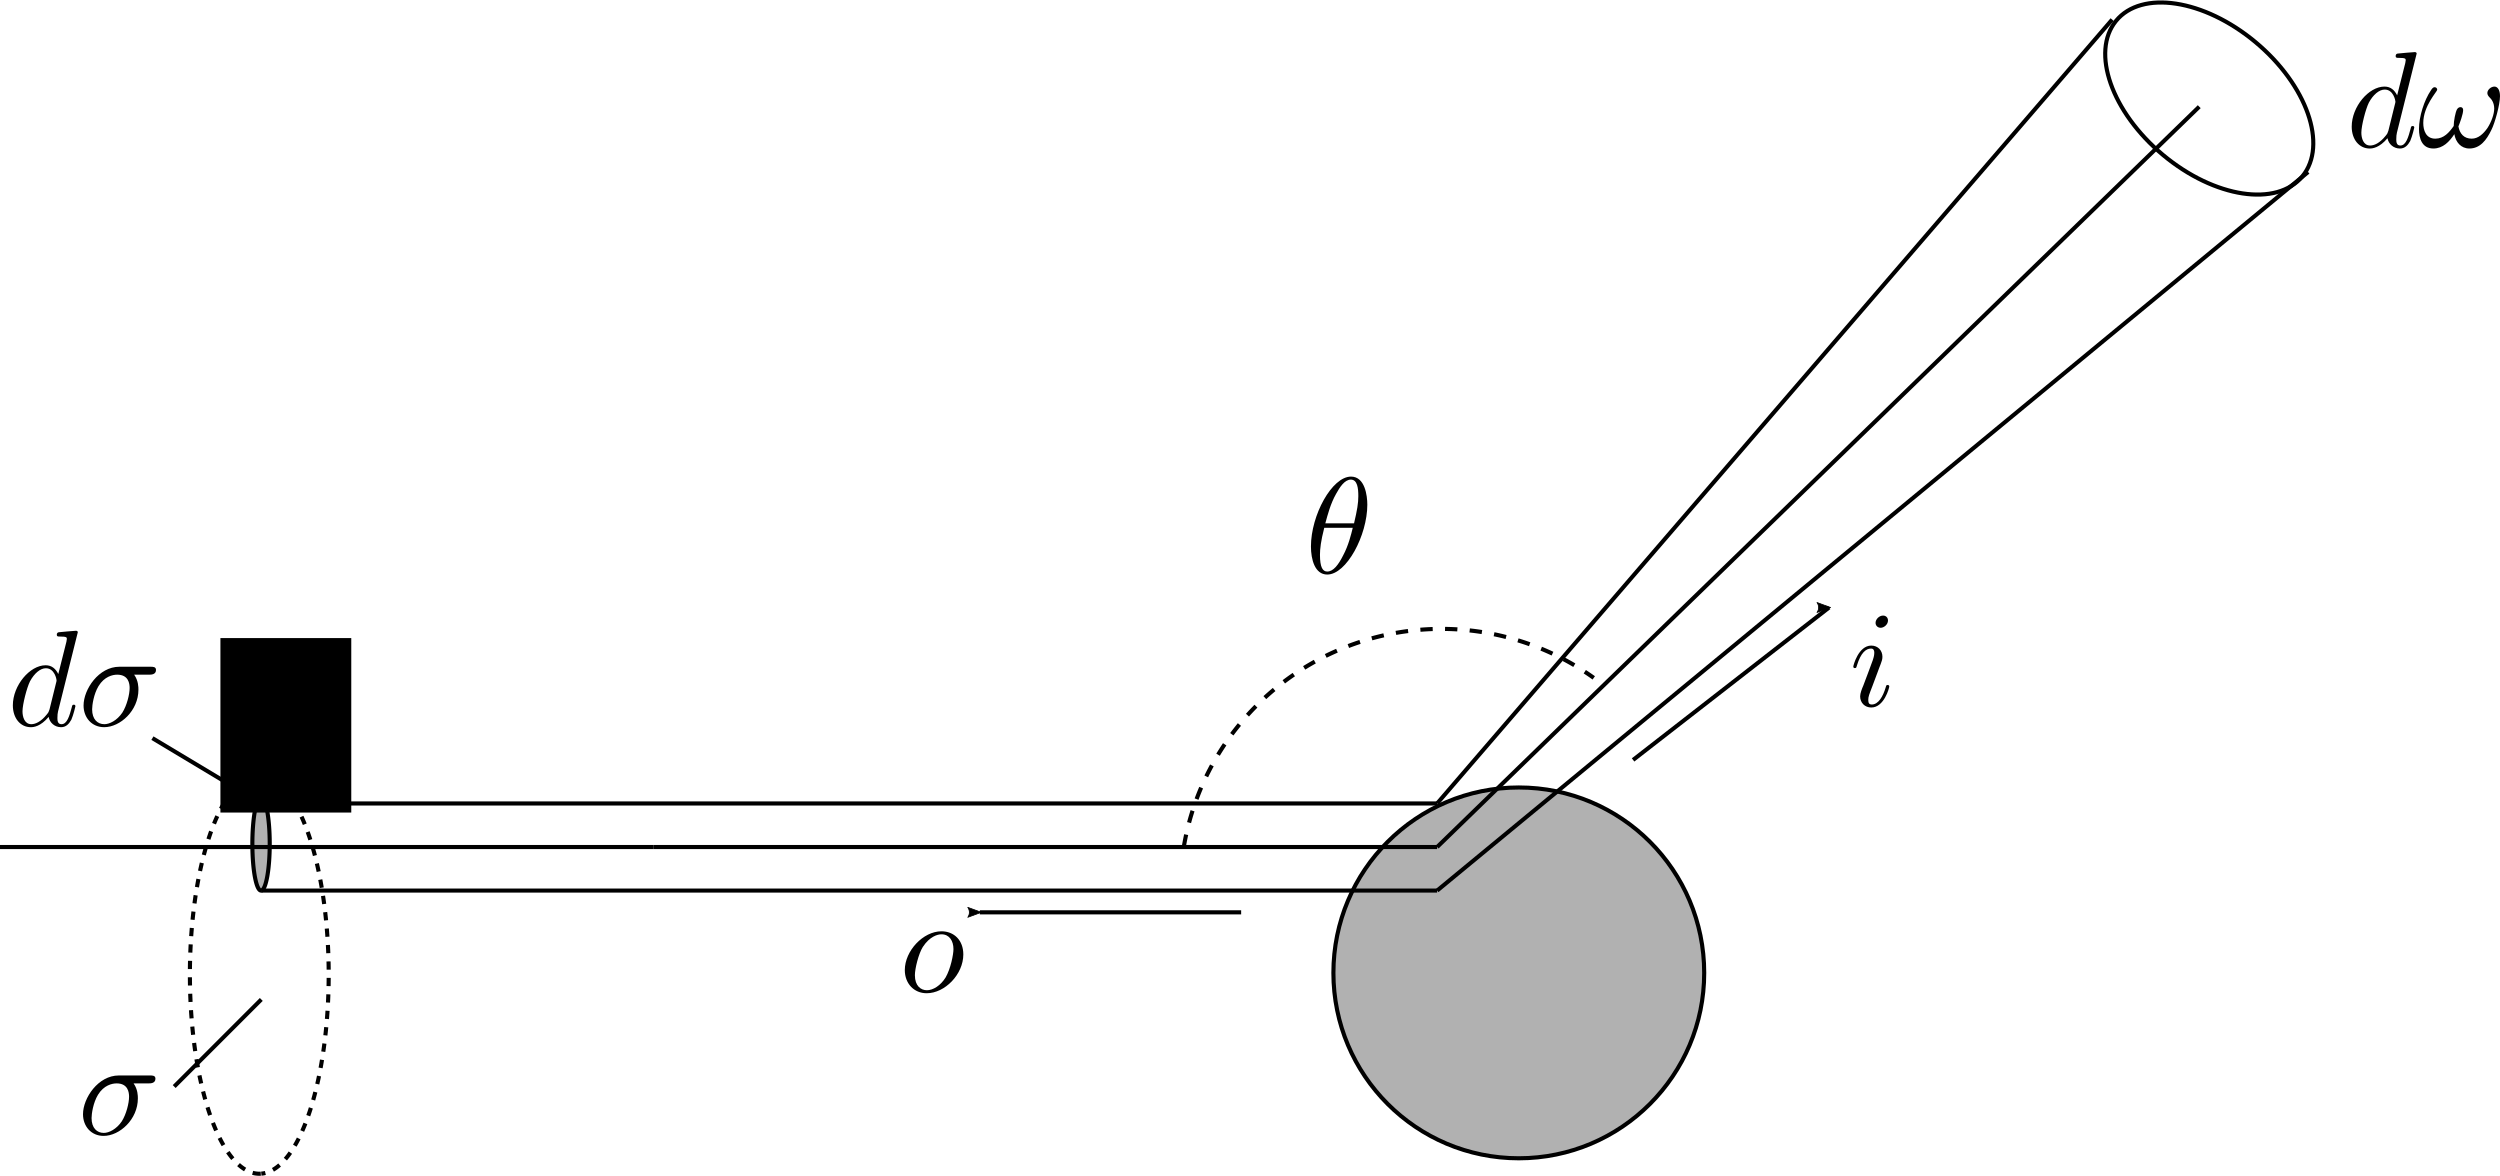 <?xml version="1.0" encoding="UTF-8" standalone="no"?>
<svg
   xmlns:osb="http://www.openswatchbook.org/uri/2009/osb"
   xmlns:dc="http://purl.org/dc/elements/1.1/"
   xmlns:cc="http://creativecommons.org/ns#"
   xmlns:rdf="http://www.w3.org/1999/02/22-rdf-syntax-ns#"
   xmlns:svg="http://www.w3.org/2000/svg"
   xmlns="http://www.w3.org/2000/svg"
   xmlns:xlink="http://www.w3.org/1999/xlink"
   xmlns:sodipodi="http://sodipodi.sourceforge.net/DTD/sodipodi-0.dtd"
   xmlns:inkscape="http://www.inkscape.org/namespaces/inkscape"
   width="182.265mm"
   height="85.722mm"
   viewBox="0 0 182.265 85.722"
   version="1.1"
   id="svg8"
   inkscape:version="1.0 (4035a4fb49, 2020-05-01)"
   sodipodi:docname="differential_cross_section.svg">
  <sodipodi:namedview
     inkscape:window-maximized="0"
     inkscape:window-y="128"
     inkscape:window-x="500"
     inkscape:window-height="838"
     inkscape:window-width="1351"
     showgrid="true"
     inkscape:current-layer="layer1"
     inkscape:document-units="mm"
     inkscape:cy="217.20324"
     inkscape:cx="252.3875"
     inkscape:zoom="0.95406467"
     inkscape:pageshadow="2"
     inkscape:pageopacity="0.0"
     borderopacity="1.0"
     bordercolor="#666666"
     pagecolor="#ffffff"
     id="base"
     fit-margin-top="0"
     fit-margin-left="0"
     fit-margin-right="0"
     fit-margin-bottom="0"
     inkscape:document-rotation="0">
    <inkscape:grid
       originy="-57.309"
       originx="-107.95"
       type="xygrid"
       id="grid3721"
       empspacing="3" />
  </sodipodi:namedview>
  <defs
     id="defs2">
    <marker
       inkscape:stockid="Arrow2Lend"
       orient="auto"
       refY="0"
       refX="0"
       id="marker2465"
       style="overflow:visible"
       inkscape:isstock="true"
       inkscape:collect="always">
      <path
         id="path2463"
         style="fill:#000000;fill-opacity:1;fill-rule:evenodd;stroke:#000000;stroke-width:0.625;stroke-linejoin:round;stroke-opacity:1"
         d="M 8.719,4.034 -2.207,0.016 8.719,-4.002 c -1.745,2.372 -1.735,5.617 -6e-7,8.035 z"
         transform="matrix(-1.1,0,0,-1.1,-1.1,0)"
         inkscape:connector-curvature="0" />
    </marker>
    <marker
       inkscape:stockid="Arrow2Lend"
       orient="auto"
       refY="0"
       refX="0"
       id="marker1924"
       style="overflow:visible"
       inkscape:isstock="true">
      <path
         id="path1922"
         style="fill:#000000;fill-opacity:1;fill-rule:evenodd;stroke:#000000;stroke-width:0.625;stroke-linejoin:round;stroke-opacity:1"
         d="M 8.719,4.034 -2.207,0.016 8.719,-4.002 c -1.745,2.372 -1.735,5.617 -6e-7,8.035 z"
         transform="matrix(-1.1,0,0,-1.1,-1.1,0)"
         inkscape:connector-curvature="0" />
    </marker>
    <linearGradient
       id="linearGradient3213"
       osb:paint="solid">
      <stop
         style="stop-color:#000000;stop-opacity:1;"
         offset="0"
         id="stop3211" />
    </linearGradient>
    <g
       id="g4461">
      <symbol
         overflow="visible"
         id="symbol1723">
        <path
           style="stroke:none"
           d=""
           id="path6414" />
      </symbol>
      <symbol
         overflow="visible"
         id="symbol3394">
        <path
           style="stroke:none"
           d="m 5.156,-3.719 c 0.141,0 0.5,0 0.5,-0.344 0,-0.234 -0.219,-0.234 -0.391,-0.234 h -2.281 c -1.5,0 -2.609,1.641 -2.609,2.828 0,0.875 0.594,1.578 1.5,1.578 1.172,0 2.5,-1.203 2.5,-2.734 0,-0.172 0,-0.656 -0.312,-1.094 z M 1.891,-0.109 C 1.391,-0.109 1,-0.469 1,-1.188 c 0,-0.297 0.109,-1.109 0.469,-1.703 0.422,-0.688 1.016,-0.828 1.359,-0.828 0.828,0 0.906,0.656 0.906,0.969 0,0.469 -0.203,1.281 -0.531,1.797 -0.391,0.578 -0.938,0.844 -1.312,0.844 z m 0,0"
           id="path3953" />
      </symbol>
    </g>
    <g
       id="g9371">
      <symbol
         id="symbol939"
         overflow="visible">
        <path
           id="path1553"
           d=""
           style="stroke:none" />
      </symbol>
      <symbol
         id="symbol673"
         overflow="visible">
        <path
           id="path5248"
           d="m 5.141,-6.812 c 0,0 0,-0.109 -0.125,-0.109 -0.156,0 -1.094,0.094 -1.266,0.109 -0.078,0.016 -0.141,0.062 -0.141,0.188 0,0.125 0.094,0.125 0.234,0.125 0.484,0 0.5,0.062 0.5,0.172 L 4.312,-6.125 3.719,-3.766 C 3.531,-4.141 3.25,-4.406 2.797,-4.406 c -1.156,0 -2.391,1.469 -2.391,2.922 0,0.938 0.547,1.594 1.312,1.594 0.203,0 0.703,-0.047 1.297,-0.75 0.078,0.422 0.438,0.75 0.906,0.75 0.359,0 0.578,-0.234 0.75,-0.547 0.156,-0.359 0.297,-0.969 0.297,-0.984 0,-0.109 -0.094,-0.109 -0.125,-0.109 -0.094,0 -0.109,0.047 -0.141,0.188 -0.172,0.641 -0.344,1.234 -0.75,1.234 -0.281,0 -0.297,-0.266 -0.297,-0.453 0,-0.25 0.016,-0.312 0.047,-0.484 z m -2.062,5.625 C 3.016,-1 3.016,-0.984 2.875,-0.812 2.438,-0.266 2.031,-0.109 1.75,-0.109 c -0.5,0 -0.641,-0.547 -0.641,-0.938 0,-0.5 0.312,-1.719 0.547,-2.188 0.312,-0.578 0.75,-0.953 1.156,-0.953 0.641,0 0.781,0.812 0.781,0.875 0,0.062 -0.016,0.125 -0.031,0.172 z m 0,0"
           style="stroke:none" />
      </symbol>
      <symbol
         id="symbol4153"
         overflow="visible">
        <path
           id="path7036"
           d="m 5.156,-3.719 c 0.141,0 0.5,0 0.5,-0.344 0,-0.234 -0.219,-0.234 -0.391,-0.234 h -2.281 c -1.5,0 -2.609,1.641 -2.609,2.828 0,0.875 0.594,1.578 1.5,1.578 1.172,0 2.5,-1.203 2.5,-2.734 0,-0.172 0,-0.656 -0.312,-1.094 z M 1.891,-0.109 C 1.391,-0.109 1,-0.469 1,-1.188 c 0,-0.297 0.109,-1.109 0.469,-1.703 0.422,-0.688 1.016,-0.828 1.359,-0.828 0.828,0 0.906,0.656 0.906,0.969 0,0.469 -0.203,1.281 -0.531,1.797 -0.391,0.578 -0.938,0.844 -1.312,0.844 z m 0,0"
           style="stroke:none" />
      </symbol>
    </g>
    <g
       id="g8798">
      <symbol
         id="symbol6744"
         overflow="visible">
        <path
           id="path1625"
           d=""
           style="stroke:none" />
      </symbol>
      <symbol
         id="symbol1478"
         overflow="visible">
        <path
           id="path9544"
           d="m 2.828,-6.234 c 0,-0.203 -0.141,-0.359 -0.359,-0.359 -0.281,0 -0.547,0.266 -0.547,0.531 0,0.188 0.141,0.359 0.375,0.359 0.234,0 0.531,-0.234 0.531,-0.531 z m -0.75,3.75 c 0.109,-0.281 0.109,-0.312 0.219,-0.578 0.078,-0.203 0.125,-0.344 0.125,-0.531 0,-0.438 -0.312,-0.812 -0.812,-0.812 -0.938,0 -1.312,1.453 -1.312,1.531 0,0.109 0.094,0.109 0.109,0.109 0.109,0 0.109,-0.031 0.156,-0.188 0.281,-0.938 0.672,-1.234 1.016,-1.234 0.078,0 0.25,0 0.25,0.312 0,0.219 -0.078,0.422 -0.109,0.531 -0.078,0.25 -0.531,1.406 -0.688,1.844 -0.109,0.25 -0.234,0.578 -0.234,0.797 0,0.469 0.344,0.812 0.812,0.812 0.938,0 1.312,-1.438 1.312,-1.531 0,-0.109 -0.094,-0.109 -0.125,-0.109 -0.094,0 -0.094,0.031 -0.141,0.188 -0.188,0.625 -0.516,1.234 -1.016,1.234 -0.172,0 -0.25,-0.094 -0.25,-0.328 0,-0.25 0.062,-0.391 0.297,-1 z m 0,0"
           style="stroke:none" />
      </symbol>
    </g>
    <g
       id="g3072">
      <symbol
         id="symbol3680"
         overflow="visible">
        <path
           id="path841"
           d=""
           style="stroke:none" />
      </symbol>
      <symbol
         id="symbol1607"
         overflow="visible">
        <path
           id="path354"
           d="m 4.672,-2.719 c 0,-1.047 -0.688,-1.688 -1.594,-1.688 -1.328,0 -2.672,1.422 -2.672,2.828 0,0.984 0.672,1.688 1.594,1.688 1.328,0 2.672,-1.375 2.672,-2.828 z m -2.656,2.609 c -0.438,0 -0.875,-0.312 -0.875,-1.094 0,-0.484 0.266,-1.562 0.578,-2.062 0.5,-0.766 1.078,-0.922 1.359,-0.922 0.578,0 0.875,0.484 0.875,1.078 0,0.391 -0.203,1.438 -0.578,2.078 -0.359,0.578 -0.906,0.922 -1.359,0.922 z m 0,0"
           style="stroke:none" />
      </symbol>
    </g>
    <g
       id="g1706">
      <symbol
         overflow="visible"
         id="symbol3510">
        <path
           style="stroke:none"
           d=""
           id="path5605" />
      </symbol>
      <symbol
         overflow="visible"
         id="symbol7395">
        <path
           style="stroke:none"
           d="m 4.531,-4.984 c 0,-0.656 -0.172,-2.047 -1.188,-2.047 -1.391,0 -2.922,2.812 -2.922,5.094 0,0.938 0.281,2.047 1.188,2.047 1.406,0 2.922,-2.859 2.922,-5.094 z M 1.469,-3.625 C 1.641,-4.25 1.844,-5.047 2.25,-5.766 2.516,-6.25 2.875,-6.812 3.328,-6.812 c 0.484,0 0.547,0.641 0.547,1.203 0,0.5 -0.078,1 -0.312,1.984 z m 2,0.328 C 3.359,-2.844 3.156,-2 2.766,-1.281 c -0.344,0.688 -0.719,1.172 -1.156,1.172 -0.328,0 -0.531,-0.297 -0.531,-1.219 0,-0.422 0.062,-1 0.312,-1.969 z m 0,0"
           id="path4662" />
      </symbol>
    </g>
    <g
       id="g3757">
      <symbol
         id="symbol7031"
         overflow="visible">
        <path
           id="path9290"
           d=""
           style="stroke:none" />
      </symbol>
      <symbol
         id="symbol2994"
         overflow="visible">
        <path
           id="path3434"
           d="m 5.141,-6.812 c 0,0 0,-0.109 -0.125,-0.109 -0.156,0 -1.094,0.094 -1.266,0.109 -0.078,0.016 -0.141,0.062 -0.141,0.188 0,0.125 0.094,0.125 0.234,0.125 0.484,0 0.5,0.062 0.5,0.172 L 4.312,-6.125 3.719,-3.766 C 3.531,-4.141 3.25,-4.406 2.797,-4.406 c -1.156,0 -2.391,1.469 -2.391,2.922 0,0.938 0.547,1.594 1.312,1.594 0.203,0 0.703,-0.047 1.297,-0.75 0.078,0.422 0.438,0.75 0.906,0.75 0.359,0 0.578,-0.234 0.75,-0.547 0.156,-0.359 0.297,-0.969 0.297,-0.984 0,-0.109 -0.094,-0.109 -0.125,-0.109 -0.094,0 -0.109,0.047 -0.141,0.188 -0.172,0.641 -0.344,1.234 -0.75,1.234 -0.281,0 -0.297,-0.266 -0.297,-0.453 0,-0.25 0.016,-0.312 0.047,-0.484 z m -2.062,5.625 C 3.016,-1 3.016,-0.984 2.875,-0.812 2.438,-0.266 2.031,-0.109 1.75,-0.109 c -0.5,0 -0.641,-0.547 -0.641,-0.938 0,-0.5 0.312,-1.719 0.547,-2.188 0.312,-0.578 0.75,-0.953 1.156,-0.953 0.641,0 0.781,0.812 0.781,0.875 0,0.062 -0.016,0.125 -0.031,0.172 z m 0,0"
           style="stroke:none" />
      </symbol>
      <symbol
         id="symbol6026"
         overflow="visible">
        <path
           id="path6652"
           d="m 6.031,-3.703 c 0,-0.453 -0.172,-0.703 -0.406,-0.703 -0.25,0 -0.516,0.234 -0.516,0.469 0,0.094 0.047,0.203 0.141,0.297 0.172,0.156 0.359,0.422 0.359,0.844 0,0.391 -0.203,0.969 -0.5,1.422 C 4.812,-0.953 4.438,-0.609 3.969,-0.609 3.406,-0.609 3.094,-0.969 3,-1.5 c 0.109,-0.266 0.344,-0.906 0.344,-1.188 0,-0.109 -0.047,-0.219 -0.188,-0.219 -0.078,0 -0.188,0.031 -0.266,0.172 C 2.781,-2.531 2.656,-1.891 2.656,-1.531 2.328,-1.062 1.938,-0.609 1.312,-0.609 c -0.672,0 -0.875,-0.594 -0.875,-1.141 0,-1.25 1.016,-2.297 1.016,-2.422 0,-0.109 -0.078,-0.188 -0.188,-0.188 -0.125,0 -0.203,0.125 -0.266,0.219 -0.5,0.734 -0.875,1.922 -0.875,2.828 0,0.688 0.219,1.422 1.047,1.422 0.703,0 1.172,-0.5 1.531,-1.047 0.094,0.578 0.484,1.047 1.094,1.047 0.781,0 1.25,-0.609 1.609,-1.359 0.25,-0.484 0.625,-1.844 0.625,-2.453 z m 0,0"
           style="stroke:none" />
      </symbol>
    </g>
  </defs>
  <g
     inkscape:label="レイヤー 1"
     inkscape:groupmode="layer"
     id="layer1"
     transform="translate(-107.95,-85.451)">
    <flowRoot
       xml:space="preserve"
       id="flowRoot906"
       style="font-style:normal;font-weight:normal;font-size:40px;line-height:1.25;font-family:sans-serif;letter-spacing:0px;word-spacing:0px;fill:#000000;fill-opacity:1;stroke:none"
       transform="matrix(0.265,0,0,0.265,0,87)"><flowRegion
         id="flowRegion908"><rect
           id="rect910"
           width="36"
           height="48"
           x="468"
           y="169.701" /></flowRegion><flowPara
         id="flowPara912">1is</flowPara></flowRoot>
    <path
       style="fill:none;fill-opacity:0.301;stroke:#000000;stroke-width:0.3;stroke-miterlimit:4;stroke-dasharray:0.6, 0.6;stroke-dashoffset:0;stroke-opacity:1"
       id="path1175-9-0"
       sodipodi:type="arc"
       sodipodi:cx="126.85422"
       sodipodi:cy="156.50731"
       sodipodi:rx="5.0596886"
       sodipodi:ry="14.515532"
       sodipodi:start="1.5495446"
       sodipodi:end="1.5419862"
       sodipodi:open="true"
       sodipodi:arc-type="arc"
       d="m 126.962,171.02 a 5.06,14.516 0 0 1 -5.166,-14.176 5.06,14.516 0 0 1 4.932,-14.847 5.06,14.516 0 0 1 5.184,14.12 5.06,14.516 0 0 1 -4.912,14.9" />
    <g
       id="g3459"
       transform="translate(21.701,86.193)"
       inkscape:label="">
      <g
         id="g3520">
        <g
           style="fill:#000000;fill-opacity:1"
           id="g8020">
          <use
             xlink:href="#symbol3394"
             x="91.925"
             y="81.963"
             id="use1567"
             width="100%"
             height="100%" />
        </g>
      </g>
    </g>
    <circle
       r="13.517"
       cy="156.38"
       cx="218.68"
       id="path1051"
       style="fill:#000000;fill-opacity:0.305;stroke:#000000;stroke-width:0.3;stroke-miterlimit:4;stroke-dasharray:none;stroke-dashoffset:0" />
    <path
       sodipodi:nodetypes="ccc"
       id="path1096"
       d="m 155.575,147.204 h -47.625 v 0"
       style="fill:none;stroke:#000000;stroke-width:0.3;stroke-linecap:butt;stroke-linejoin:miter;stroke-miterlimit:4;stroke-dasharray:none;stroke-opacity:1" />
    <path
       sodipodi:nodetypes="cc"
       id="path3360-9"
       d="m 73.025,161.492 v 0"
       style="fill:none;stroke:#000000;stroke-width:0.3;stroke-linecap:butt;stroke-linejoin:miter;stroke-miterlimit:4;stroke-dasharray:none;stroke-opacity:1" />
    <path
       style="fill:none;stroke:#000000;stroke-width:0.3;stroke-linecap:butt;stroke-linejoin:miter;stroke-miterlimit:4;stroke-dasharray:none;stroke-opacity:1"
       d="m 127,158.317 -6.35,6.35"
       id="path1096-0"
       sodipodi:nodetypes="cc" />
    <path
       id="path1070"
       d="m 212.725,147.204 h -57.15"
       style="fill:none;stroke:#000000;stroke-width:0.3;stroke-linecap:butt;stroke-linejoin:miter;stroke-miterlimit:4;stroke-dasharray:none;stroke-opacity:1"
       sodipodi:nodetypes="cc" />
    <path
       d="m 126.995,150.379 a 0.633,3.403 0 0 1 -0.646,-3.323 0.633,3.403 0 0 1 0.617,-3.48 0.633,3.403 0 0 1 0.648,3.31 0.633,3.403 0 0 1 -0.614,3.493"
       sodipodi:arc-type="arc"
       sodipodi:open="true"
       sodipodi:end="1.5419862"
       sodipodi:start="1.5495446"
       sodipodi:ry="3.4026947"
       sodipodi:rx="0.63269019"
       sodipodi:cy="146.97739"
       sodipodi:cx="126.98174"
       sodipodi:type="arc"
       id="path1175-9-0-5"
       style="fill:#000000;fill-opacity:0.305;stroke:#000000;stroke-width:0.3;stroke-miterlimit:4;stroke-dasharray:none;stroke-dashoffset:0;stroke-opacity:1" />
    <ellipse
       transform="matrix(0.768,0.64,-0.633,0.774,0,0)"
       ry="5.319"
       rx="8.849"
       cy="-101.073"
       cx="266.978"
       id="path1091"
       style="fill:none;fill-opacity:0.305;stroke:#000000;stroke-width:0.3;stroke-miterlimit:4;stroke-dasharray:none;stroke-dashoffset:0;stroke-opacity:1" />
    <path
       id="path1095"
       d="M 212.725,147.204 268.288,93.229"
       style="fill:none;stroke:#000000;stroke-width:0.3;stroke-linecap:butt;stroke-linejoin:miter;stroke-miterlimit:4;stroke-dasharray:none;stroke-opacity:1"
       sodipodi:nodetypes="cc" />
    <path
       id="path1277"
       d="m 127,144.029 c 85.725,0 85.725,0 85.725,0"
       style="fill:none;stroke:#000000;stroke-width:0.3;stroke-linecap:butt;stroke-linejoin:miter;stroke-miterlimit:4;stroke-dasharray:none;stroke-opacity:1" />
    <path
       id="path1279"
       d="m 127,150.379 c 85.725,0 85.725,0 85.725,0"
       style="fill:none;stroke:#000000;stroke-width:0.3;stroke-linecap:butt;stroke-linejoin:miter;stroke-miterlimit:4;stroke-dasharray:none;stroke-opacity:1" />
    <path
       id="path1281"
       d="M 212.725,144.029 C 261.938,86.879 261.938,86.879 261.938,86.879"
       style="fill:none;stroke:#000000;stroke-width:0.3;stroke-linecap:butt;stroke-linejoin:miter;stroke-miterlimit:4;stroke-dasharray:none;stroke-opacity:1" />
    <path
       id="path1283"
       d="M 212.725,150.379 276.225,97.992"
       style="fill:none;stroke:#000000;stroke-width:0.3;stroke-linecap:butt;stroke-linejoin:miter;stroke-miterlimit:4;stroke-dasharray:none;stroke-opacity:1"
       sodipodi:nodetypes="cc" />
    <g
       inkscape:label=""
       transform="translate(16.556,56.395)"
       id="g1422">
      <g
         id="g4075">
        <g
           id="g587"
           style="fill:#000000;fill-opacity:1">
          <use
             height="100%"
             width="100%"
             id="use8703"
             y="81.963"
             x="91.925"
             xlink:href="#symbol673" />
          <use
             height="100%"
             width="100%"
             id="use9142"
             y="81.963"
             x="97.111"
             xlink:href="#symbol4153" />
        </g>
      </g>
    </g>
    <path
       sodipodi:open="true"
       d="m 194.258,147.182 a 19.05,19.05 0 0 1 11.529,-14.445 19.05,19.05 0 0 1 18.358,2.135"
       sodipodi:arc-type="arc"
       sodipodi:end="5.3346214"
       sodipodi:start="3.3087484"
       sodipodi:ry="19.049999"
       sodipodi:rx="19.049999"
       sodipodi:cy="150.35181"
       sodipodi:cx="213.04228"
       sodipodi:type="arc"
       id="path1459"
       style="fill:none;fill-opacity:0.305;stroke:#000000;stroke-width:0.3;stroke-miterlimit:4;stroke-dasharray:0.9, 0.9;stroke-dashoffset:0;stroke-opacity:1" />
    <path
       id="path1914"
       d="m 198.437,151.967 c -19.05,0 -19.05,0 -19.05,0"
       style="fill:none;stroke:#000000;stroke-width:0.3;stroke-linecap:butt;stroke-linejoin:miter;stroke-miterlimit:4;stroke-dasharray:none;stroke-opacity:1;marker-end:url(#marker1924)" />
    <path
       id="path2461"
       d="M 227.012,140.854 C 241.3,129.742 241.3,129.742 241.3,129.742"
       style="fill:none;stroke:#000000;stroke-width:0.3;stroke-linecap:butt;stroke-linejoin:miter;stroke-miterlimit:4;stroke-dasharray:none;stroke-opacity:1;marker-end:url(#marker2465)" />
    <path
       id="path2668"
       d="m 127,144.029 c -7.938,-4.763 -7.938,-4.763 -7.938,-4.763"
       style="fill:none;stroke:#000000;stroke-width:0.3;stroke-linecap:butt;stroke-linejoin:miter;stroke-miterlimit:4;stroke-dasharray:none;stroke-opacity:1" />
    <g
       inkscape:label=""
       transform="translate(150.843,54.96)"
       id="g1567">
      <g
         id="g2814">
        <g
           id="g6471"
           style="fill:#000000;fill-opacity:1">
          <use
             height="100%"
             width="100%"
             id="use7949"
             y="81.963"
             x="91.925"
             xlink:href="#symbol1478" />
        </g>
      </g>
    </g>
    <g
       inkscape:label=""
       transform="translate(81.585,75.792)"
       id="g1886">
      <g
         id="g9585">
        <g
           id="g3786"
           style="fill:#000000;fill-opacity:1">
          <use
             height="100%"
             width="100%"
             id="use7625"
             y="81.963"
             x="91.925"
             xlink:href="#symbol1607" />
        </g>
      </g>
    </g>
    <g
       id="g1329"
       transform="translate(111.18,45.266)"
       inkscape:label="">
      <g
         id="g9739">
        <g
           style="fill:#000000;fill-opacity:1"
           id="g1048">
          <use
             xlink:href="#symbol7395"
             x="91.925"
             y="81.963"
             id="use5339"
             width="100%"
             height="100%" />
        </g>
      </g>
    </g>
    <g
       inkscape:label=""
       transform="translate(187.073,14.206)"
       id="g1058">
      <g
         id="g1687">
        <g
           id="g4815"
           style="fill:#000000;fill-opacity:1">
          <use
             height="100%"
             width="100%"
             id="use7427"
             y="81.963"
             x="91.925"
             xlink:href="#symbol2994" />
          <use
             height="100%"
             width="100%"
             id="use2768"
             y="81.963"
             x="97.111"
             xlink:href="#symbol6026" />
        </g>
      </g>
    </g>
  </g>
</svg>
